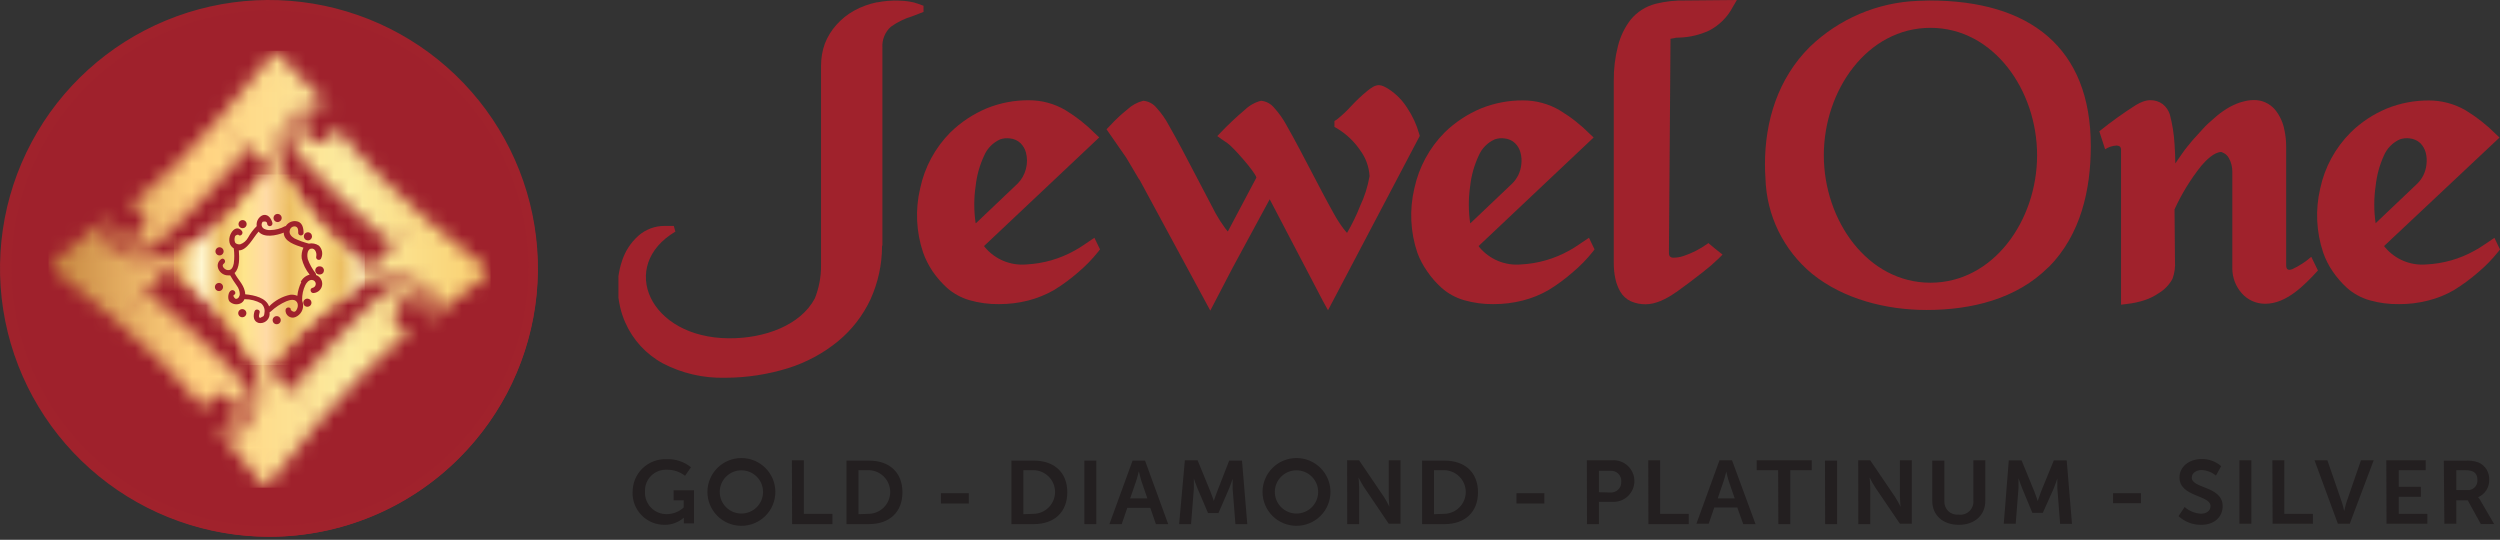 <svg width="176" height="38" viewBox="0 0 176 38" fill="none" xmlns="http://www.w3.org/2000/svg">
<rect x="0" y="0" width="176" height="38" fill="#333333" stroke="none"/>
<path fill-rule="evenodd" clip-rule="evenodd" d="M167.839 17.321C167.858 17.352 167.88 17.38 167.904 17.407C168.256 17.827 168.704 18.157 169.211 18.368C169.717 18.578 170.267 18.664 170.814 18.617C172.009 18.56 173.174 18.226 174.218 17.643C174.44 17.523 174.655 17.39 174.862 17.246L175.607 16.743L176 17.562L175.874 17.723C175.46 18.244 174.994 18.721 174.485 19.15C173.945 19.624 173.366 20.051 172.753 20.426C172.185 20.755 171.573 21.002 170.935 21.159C170.269 21.331 169.584 21.415 168.896 21.41C168.188 21.422 167.482 21.329 166.802 21.134C166.221 20.965 165.684 20.67 165.231 20.27C164.851 19.924 164.513 19.534 164.224 19.11C163.942 18.701 163.717 18.257 163.554 17.788C163.064 16.33 162.991 14.764 163.343 13.267C163.66 11.776 164.404 10.408 165.483 9.329C166.215 8.608 167.08 8.035 168.03 7.641C168.973 7.259 169.983 7.067 171.001 7.073C171.906 7.073 172.796 7.312 173.578 7.766C174.351 8.235 175.065 8.795 175.703 9.434L175.965 9.685L167.839 17.321ZM167.245 15.714L170.19 12.915C170.542 12.564 170.764 12.103 170.819 11.609C170.861 11.318 170.844 11.021 170.769 10.735C170.701 10.485 170.569 10.257 170.386 10.072C170.18 9.886 169.919 9.769 169.641 9.741C169.411 9.712 169.177 9.734 168.957 9.806C168.443 10.035 168.037 10.45 167.819 10.966C167.515 11.64 167.322 12.357 167.245 13.091C167.116 13.961 167.116 14.844 167.245 15.714Z" fill="#A0222C"/>
<path fill-rule="evenodd" clip-rule="evenodd" d="M156.39 10.7C155.862 10.7 155.272 11.318 154.97 11.674C154.219 12.615 153.587 13.644 153.087 14.739L153.118 18.376C153.149 18.798 153.091 19.223 152.946 19.622C152.725 20.036 152.397 20.383 151.995 20.626C151.685 20.84 151.346 21.009 150.988 21.129C150.581 21.262 150.16 21.353 149.734 21.4L149.322 21.45V10.579C149.329 10.488 149.304 10.398 149.251 10.323C149.188 10.276 149.113 10.25 149.035 10.248H148.979C148.701 10.266 148.432 10.356 148.199 10.509L147.791 9.243C148.62 8.576 149.486 7.955 150.384 7.384C150.544 7.288 150.712 7.208 150.887 7.143C151.049 7.085 151.219 7.054 151.391 7.053C151.7 7.049 152.003 7.146 152.252 7.329C152.488 7.515 152.663 7.767 152.755 8.052C152.936 8.734 153.047 9.433 153.087 10.137C153.118 10.594 153.138 11.046 153.143 11.504C153.314 11.242 153.495 11.001 153.676 10.735C153.858 10.469 154.115 10.167 154.351 9.881C154.588 9.605 154.855 9.338 155.086 9.072C155.318 8.806 155.59 8.57 155.887 8.314C156.16 8.067 156.455 7.846 156.768 7.651C157.055 7.474 157.361 7.33 157.679 7.219L157.916 7.153L158.162 7.093C158.328 7.062 158.497 7.045 158.666 7.043C158.953 7.038 159.239 7.098 159.5 7.218C159.761 7.338 159.992 7.515 160.176 7.736C160.509 8.152 160.732 8.644 160.826 9.168C160.908 9.554 160.949 9.948 160.946 10.343V18.647C160.946 18.963 161.062 19.064 161.379 18.948C161.864 18.724 162.313 18.431 162.714 18.079L163.182 19.044C162.255 20.049 160.987 21.385 159.471 21.385C159.162 21.386 158.855 21.322 158.572 21.197C158.289 21.071 158.036 20.887 157.83 20.656C157.396 20.173 157.156 19.547 157.155 18.898V12.076C157.158 11.75 157.076 11.428 156.919 11.142C156.814 10.939 156.633 10.786 156.415 10.715L156.39 10.7Z" fill="#A0222C"/>
<path fill-rule="evenodd" clip-rule="evenodd" d="M144.211 18.808C141.966 21.053 138.789 21.822 135.622 21.822C132.778 21.822 129.762 21.053 127.567 19.27C126.574 18.45 125.769 17.428 125.203 16.272C124.638 15.117 124.327 13.854 124.289 12.569C124.264 12.232 124.254 11.886 124.254 11.564C124.254 8.525 125.165 5.536 127.406 3.305C129.457 1.324 132.17 0.168 135.023 0.06C135.29 0.06 135.562 0.035 135.834 0.035C142.907 0.035 147.192 3.351 147.192 10.283C147.192 13.342 146.497 16.527 144.211 18.823M128.397 10.931C128.397 15.518 131.469 19.903 135.904 19.903C140.339 19.903 143.411 15.518 143.411 10.931C143.411 6.345 140.345 1.959 135.904 1.959C131.463 1.959 128.397 6.345 128.397 10.931Z" fill="#A0222C"/>
<path fill-rule="evenodd" clip-rule="evenodd" d="M69.276 17.321L69.341 17.411C69.694 17.831 70.143 18.16 70.651 18.37C71.158 18.58 71.709 18.665 72.256 18.617C73.449 18.557 74.612 18.223 75.654 17.642C75.876 17.517 76.097 17.386 76.304 17.24L77.044 16.738L77.442 17.557L77.311 17.723C76.897 18.242 76.433 18.72 75.926 19.149C75.386 19.623 74.807 20.05 74.194 20.425C73.624 20.749 73.013 20.996 72.377 21.159C71.709 21.328 71.022 21.412 70.333 21.41C69.625 21.42 68.919 21.325 68.239 21.129C67.656 20.958 67.118 20.661 66.663 20.26C66.284 19.914 65.946 19.526 65.656 19.104C65.379 18.691 65.154 18.246 64.986 17.778C64.497 16.32 64.425 14.754 64.78 13.257C65.096 11.765 65.837 10.396 66.914 9.313C67.651 8.595 68.517 8.023 69.467 7.625C70.408 7.244 71.416 7.051 72.432 7.058C73.339 7.055 74.23 7.296 75.01 7.756C75.781 8.226 76.491 8.787 77.124 9.429L77.386 9.675L69.276 17.321ZM68.707 15.713L71.652 12.915C71.927 12.631 72.124 12.282 72.224 11.9C72.325 11.518 72.325 11.117 72.226 10.735C72.159 10.486 72.027 10.259 71.843 10.077C71.64 9.885 71.377 9.768 71.098 9.745C70.868 9.712 70.633 9.734 70.413 9.811C69.9 10.04 69.494 10.454 69.276 10.971C68.965 11.641 68.766 12.357 68.686 13.091C68.556 13.96 68.556 14.844 68.686 15.713" fill="#A0222C"/>
<path fill-rule="evenodd" clip-rule="evenodd" d="M89.388 14.03L86.775 18.853L85.205 21.867L80.205 12.619V12.649L79.294 11.111L77.899 9.102L78.171 8.821C78.539 8.419 78.938 8.046 79.365 7.706C79.68 7.409 80.067 7.198 80.487 7.093C80.669 7.11 80.846 7.163 81.007 7.249C81.167 7.335 81.309 7.453 81.424 7.595C81.757 7.96 82.043 8.365 82.275 8.801C82.904 9.901 83.488 11.021 84.072 12.141C84.575 13.106 85.079 14.075 85.582 15.025C85.781 15.384 86.003 15.73 86.247 16.06C86.307 16.145 86.373 16.225 86.438 16.301L88.452 12.498C88.331 12.066 86.77 10.308 86.398 10.067C86.272 9.986 86.141 9.901 86.015 9.81L85.698 9.579L85.965 9.298C86.493 8.749 87.049 8.228 87.631 7.736C87.951 7.427 88.344 7.206 88.774 7.093C88.955 7.11 89.131 7.163 89.291 7.249C89.451 7.336 89.592 7.453 89.706 7.595C90.039 7.961 90.326 8.366 90.561 8.801C91.186 9.901 91.77 11.021 92.354 12.141C92.857 13.106 93.361 14.075 93.894 15.025C94.089 15.385 94.31 15.731 94.554 16.06C94.639 16.177 94.732 16.29 94.831 16.396C95.187 15.79 95.495 15.157 95.752 14.502C96.068 13.836 96.291 13.129 96.417 12.402C96.381 11.756 96.159 11.133 95.777 10.609C95.349 9.971 94.785 9.434 94.126 9.037L93.945 8.936V8.519L94.106 8.419C94.468 8.135 94.805 7.821 95.113 7.48C95.48 7.081 95.875 6.71 96.296 6.369C96.413 6.274 96.537 6.188 96.668 6.113C96.791 6.041 96.929 6 97.071 5.993C97.197 5.999 97.321 6.032 97.434 6.088C97.554 6.145 97.67 6.211 97.781 6.284C98.298 6.624 98.736 7.071 99.065 7.595C99.446 8.162 99.733 8.786 99.916 9.444L99.951 9.569L93.492 21.842L93.154 21.229L89.388 14.03Z" fill="#A0222C"/>
<path fill-rule="evenodd" clip-rule="evenodd" d="M117.97 20.586C117.799 20.707 117.618 20.822 117.432 20.928C117.26 21.025 117.084 21.112 116.903 21.189C116.73 21.26 116.551 21.317 116.369 21.36C116.204 21.398 116.035 21.418 115.866 21.42C115.498 21.427 115.134 21.353 114.798 21.204C114.492 21.059 114.237 20.825 114.068 20.531C113.906 20.248 113.789 19.941 113.721 19.622C113.644 19.259 113.607 18.888 113.61 18.517V5.677C113.601 4.852 113.701 4.029 113.907 3.23C114.074 2.563 114.375 1.937 114.793 1.392C115.247 0.838 115.866 0.444 116.561 0.266C117.253 0.094 117.966 0.016 118.68 0.035L122.275 0L121.983 0.502C121.614 1.204 121.04 1.777 120.336 2.145C119.678 2.451 118.964 2.622 118.237 2.647C118.106 2.647 117.98 2.647 117.854 2.688L117.603 2.728C117.595 2.761 117.595 2.795 117.603 2.828L117.492 17.778C117.486 17.863 117.502 17.947 117.537 18.024C117.566 18.062 117.604 18.092 117.647 18.112C117.689 18.132 117.737 18.142 117.784 18.14C118.021 18.142 118.258 18.107 118.484 18.034C119.099 17.833 119.68 17.538 120.206 17.16L120.271 17.11L120.331 17.165C120.613 17.401 120.895 17.637 121.187 17.859L121.268 17.919L121.001 18.19C120.644 18.536 120.267 18.861 119.873 19.165C119.269 19.637 118.645 20.114 118.016 20.561L117.97 20.586Z" fill="#A0222C"/>
<path fill-rule="evenodd" clip-rule="evenodd" d="M104.095 17.321L104.155 17.411C104.508 17.831 104.957 18.16 105.465 18.37C105.972 18.58 106.523 18.665 107.07 18.617C108.263 18.558 109.426 18.224 110.469 17.642C110.692 17.52 110.909 17.386 111.118 17.24L111.863 16.738L112.256 17.557L112.13 17.723C111.716 18.243 111.25 18.721 110.741 19.149C110.202 19.624 109.622 20.051 109.009 20.425C108.439 20.751 107.828 20.998 107.191 21.159C106.525 21.328 105.84 21.412 105.152 21.41C104.444 21.42 103.738 21.325 103.058 21.129C102.475 20.959 101.936 20.662 101.482 20.259C101.101 19.916 100.763 19.529 100.475 19.104C100.187 18.698 99.953 18.255 99.78 17.788C99.289 16.33 99.216 14.764 99.569 13.267C99.888 11.776 100.628 10.407 101.704 9.323C102.44 8.605 103.306 8.033 104.256 7.635C105.199 7.254 106.209 7.061 107.226 7.068C108.133 7.067 109.023 7.308 109.804 7.766C110.578 8.233 111.292 8.793 111.929 9.434L112.191 9.68L104.095 17.321ZM103.521 15.713L106.466 12.915C106.819 12.564 107.041 12.103 107.096 11.609C107.138 11.317 107.119 11.019 107.04 10.735C106.975 10.485 106.843 10.257 106.658 10.077C106.456 9.886 106.195 9.769 105.918 9.745C105.687 9.712 105.452 9.734 105.233 9.811C104.719 10.038 104.311 10.453 104.095 10.971C103.783 11.641 103.582 12.357 103.501 13.091C103.373 13.96 103.373 14.844 103.501 15.713" fill="#A0222C"/>
<path fill-rule="evenodd" clip-rule="evenodd" d="M62.121 17.291V3.351C62.103 3.079 62.147 2.806 62.249 2.553C62.351 2.3 62.508 2.073 62.71 1.889C63.169 1.559 63.679 1.308 64.221 1.145L65.016 0.839V0.407L64.648 0.271C64.449 0.198 64.244 0.144 64.034 0.111C63.796 0.071 63.556 0.049 63.314 0.045C63.051 0.032 62.787 0.037 62.524 0.06C62.267 0.08 62.011 0.116 61.759 0.166H61.713C61.164 0.279 60.634 0.474 60.142 0.743C59.668 1.003 59.242 1.343 58.884 1.748C58.534 2.138 58.258 2.587 58.068 3.074C57.889 3.576 57.799 4.104 57.801 4.637V18.677C57.808 19.477 57.659 20.27 57.363 21.013C56.356 22.897 53.839 23.831 51.322 23.816C45.678 23.786 43.508 18.698 47.546 16.306L47.435 15.904H46.791C46.115 15.902 45.462 16.145 44.953 16.588C44.392 17.086 43.981 17.729 43.765 18.446C43.66 18.774 43.584 19.11 43.538 19.451V20.958C43.569 21.184 43.609 21.41 43.659 21.626C43.743 21.995 43.863 22.355 44.017 22.701C44.557 23.933 45.494 24.95 46.68 25.59C48.013 26.28 49.498 26.626 51 26.594H51.055C52.554 26.591 54.044 26.364 55.475 25.921C56.761 25.519 57.958 24.875 59 24.022C59.972 23.22 60.753 22.211 61.285 21.069C61.816 19.897 62.092 18.627 62.096 17.341V17.296L62.121 17.291Z" fill="#A0222C"/>
<path fill-rule="evenodd" clip-rule="evenodd" d="M44.532 34.632C44.521 34.934 44.572 35.236 44.681 35.518C44.79 35.8 44.956 36.057 45.167 36.274C45.379 36.49 45.633 36.662 45.913 36.778C46.193 36.894 46.494 36.951 46.797 36.948C47.292 36.951 47.77 36.772 48.142 36.445C48.142 36.445 48.142 36.541 48.142 36.631V36.847H48.856V34.516H47.422V35.225H48.132V35.727C47.816 36.019 47.404 36.185 46.974 36.194C46.764 36.202 46.554 36.166 46.359 36.089C46.164 36.012 45.987 35.895 45.839 35.745C45.692 35.596 45.578 35.417 45.503 35.221C45.429 35.025 45.396 34.816 45.408 34.607C45.398 34.398 45.432 34.19 45.509 33.996C45.586 33.802 45.703 33.627 45.853 33.481C46.003 33.336 46.183 33.224 46.379 33.153C46.576 33.082 46.785 33.054 46.994 33.07C47.441 33.071 47.875 33.221 48.227 33.497L48.645 32.894C48.158 32.501 47.544 32.299 46.918 32.326C46.608 32.315 46.299 32.366 46.01 32.477C45.72 32.588 45.456 32.756 45.234 32.971C45.011 33.187 44.835 33.445 44.715 33.73C44.595 34.016 44.535 34.322 44.537 34.632M49.803 34.632C49.803 35.265 50.055 35.872 50.503 36.319C50.952 36.767 51.56 37.018 52.194 37.018C52.829 37.018 53.437 36.767 53.885 36.319C54.334 35.872 54.586 35.265 54.586 34.632C54.586 33.999 54.334 33.392 53.885 32.945C53.437 32.497 52.829 32.246 52.194 32.246C51.56 32.246 50.952 32.497 50.503 32.945C50.055 33.392 49.803 33.999 49.803 34.632ZM50.669 34.632C50.669 34.228 50.83 33.841 51.116 33.556C51.402 33.27 51.79 33.11 52.194 33.11C52.599 33.11 52.987 33.27 53.273 33.556C53.559 33.841 53.72 34.228 53.72 34.632C53.72 35.036 53.559 35.423 53.273 35.708C52.987 35.994 52.599 36.154 52.194 36.154C51.79 36.154 51.402 35.994 51.116 35.708C50.83 35.423 50.669 35.036 50.669 34.632ZM55.764 36.898H58.603V36.174H56.59V32.401H55.749L55.764 36.898ZM59.595 36.898H61.176C62.601 36.898 63.532 36.069 63.532 34.657C63.532 33.245 62.601 32.427 61.176 32.427H59.595V36.898ZM60.436 36.199V33.1H61.131C61.539 33.1 61.931 33.262 62.22 33.55C62.509 33.838 62.671 34.229 62.671 34.637C62.671 35.045 62.509 35.436 62.22 35.724C61.931 36.012 61.539 36.174 61.131 36.174L60.436 36.199ZM66.241 35.451H68.204V34.722H66.241V35.451ZM71.205 36.898H72.781C74.206 36.898 75.137 36.069 75.137 34.657C75.137 33.245 74.206 32.427 72.781 32.427H71.205V36.898ZM72.046 36.199V33.1H72.736C73.144 33.1 73.536 33.262 73.825 33.55C74.114 33.838 74.276 34.229 74.276 34.637C74.276 35.045 74.114 35.436 73.825 35.724C73.536 36.012 73.144 36.174 72.736 36.174L72.046 36.199ZM76.34 36.898H77.181V32.427H76.34V36.898ZM81.375 36.898H82.241L80.61 32.427H79.734L78.103 36.898H78.969L79.361 35.752H80.982L81.375 36.898ZM80.182 33.2C80.182 33.2 80.282 33.642 80.363 33.893L80.776 35.089H79.563L79.975 33.893C80.066 33.642 80.167 33.2 80.167 33.2H80.182ZM83.011 36.898H83.852L84.048 34.386C84.048 34.094 84.048 33.688 84.048 33.688C84.048 33.688 84.194 34.13 84.305 34.386L85.045 36.119H85.78L86.531 34.386C86.641 34.13 86.777 33.697 86.777 33.697C86.777 33.697 86.777 34.094 86.777 34.386L86.974 36.898H87.809L87.437 32.427H86.535L85.685 34.612C85.579 34.878 85.453 35.265 85.453 35.265C85.453 35.265 85.322 34.878 85.216 34.612L84.31 32.401H83.414L83.011 36.898ZM88.882 34.632C88.882 35.265 89.134 35.872 89.582 36.319C90.031 36.767 90.639 37.018 91.273 37.018C91.907 37.018 92.516 36.767 92.964 36.319C93.413 35.872 93.665 35.265 93.665 34.632C93.665 33.999 93.413 33.392 92.964 32.945C92.516 32.497 91.907 32.246 91.273 32.246C90.639 32.246 90.031 32.497 89.582 32.945C89.134 33.392 88.882 33.999 88.882 34.632ZM89.748 34.632C89.748 34.228 89.908 33.841 90.194 33.556C90.481 33.27 90.868 33.11 91.273 33.11C91.678 33.11 92.066 33.27 92.352 33.556C92.638 33.841 92.799 34.228 92.799 34.632C92.799 35.036 92.638 35.423 92.352 35.708C92.066 35.994 91.678 36.154 91.273 36.154C90.868 36.154 90.481 35.994 90.194 35.708C89.908 35.423 89.748 35.036 89.748 34.632ZM94.843 36.898H95.683V34.295C95.683 34.034 95.638 33.607 95.638 33.607C95.754 33.844 95.883 34.074 96.026 34.295L97.768 36.872H98.598V32.401H97.768V34.983C97.768 35.25 97.813 35.677 97.813 35.677C97.7 35.438 97.572 35.206 97.43 34.983L95.678 32.401H94.838L94.843 36.898ZM100.114 36.898H101.695C103.12 36.898 104.051 36.069 104.051 34.657C104.051 33.245 103.12 32.427 101.695 32.427H100.114V36.898ZM100.955 36.199V33.1H101.649C102.058 33.1 102.45 33.262 102.739 33.55C103.028 33.838 103.19 34.229 103.19 34.637C103.19 35.045 103.028 35.436 102.739 35.724C102.45 36.012 102.058 36.174 101.649 36.174L100.955 36.199ZM106.76 35.451H108.723V34.722H106.76V35.451ZM111.724 36.898H112.564V35.33H113.506C113.706 35.342 113.906 35.313 114.094 35.244C114.283 35.176 114.455 35.07 114.601 34.933C114.746 34.796 114.862 34.63 114.942 34.447C115.021 34.263 115.062 34.066 115.062 33.866C115.062 33.666 115.021 33.468 114.942 33.285C114.862 33.101 114.746 32.936 114.601 32.799C114.455 32.661 114.283 32.556 114.094 32.487C113.906 32.419 113.706 32.39 113.506 32.401H111.714L111.724 36.898ZM112.564 34.652V33.145H113.375C113.477 33.137 113.58 33.151 113.676 33.186C113.772 33.221 113.859 33.276 113.931 33.349C114.004 33.421 114.059 33.508 114.094 33.604C114.13 33.699 114.144 33.802 114.135 33.904C114.143 34.007 114.128 34.111 114.092 34.208C114.055 34.305 113.998 34.393 113.925 34.466C113.851 34.539 113.762 34.595 113.665 34.63C113.567 34.666 113.463 34.68 113.36 34.672L112.564 34.652ZM116.048 36.898H118.888V36.174H116.874V32.401H116.038L116.048 36.898ZM122.724 36.898H123.59L121.934 32.401H121.053L119.427 36.872H120.293L120.685 35.727H122.306L122.724 36.898ZM121.531 33.2C121.531 33.2 121.627 33.642 121.712 33.893L122.125 35.089H120.927L121.335 33.893C121.425 33.642 121.531 33.2 121.531 33.2ZM125.196 36.898H126.037V33.1H127.547V32.401H123.671V33.1H125.181L125.196 36.898ZM128.489 36.898H129.33V32.427H128.479L128.489 36.898ZM130.825 36.898H131.666V34.295C131.666 34.034 131.62 33.607 131.62 33.607C131.734 33.844 131.862 34.074 132.003 34.295L133.755 36.872H134.591V32.401H133.755V34.983C133.755 35.25 133.8 35.677 133.8 35.677C133.685 35.438 133.556 35.207 133.413 34.983L131.661 32.401H130.82L130.825 36.898ZM136.031 35.265C136.031 36.27 136.781 36.948 137.899 36.948C139.016 36.948 139.766 36.27 139.766 35.265V32.401H138.926V35.26C138.935 35.395 138.914 35.531 138.865 35.658C138.815 35.784 138.737 35.898 138.638 35.991C138.539 36.083 138.42 36.153 138.29 36.194C138.161 36.236 138.023 36.248 137.889 36.229C137.759 36.243 137.627 36.229 137.503 36.188C137.379 36.146 137.265 36.078 137.17 35.989C137.074 35.9 136.999 35.792 136.949 35.671C136.9 35.55 136.877 35.42 136.882 35.29V32.427H136.031V35.265ZM141.065 36.872H141.906L142.103 34.361C142.103 34.069 142.103 33.662 142.103 33.662C142.103 33.662 142.244 34.104 142.354 34.361L143.079 36.104H143.814L144.59 34.371C144.7 34.114 144.836 33.682 144.836 33.682C144.836 33.682 144.836 34.079 144.836 34.371L145.033 36.882H145.868L145.496 32.411H144.59L143.683 34.622C143.583 34.888 143.457 35.275 143.457 35.275C143.457 35.275 143.331 34.888 143.225 34.622L142.319 32.411H141.418L141.065 36.872ZM148.758 35.426H150.722V34.722H148.758V35.426ZM153.37 36.335C153.802 36.738 154.374 36.958 154.966 36.948C155.933 36.948 156.476 36.35 156.476 35.637C156.476 34.21 154.301 34.406 154.301 33.627C154.301 33.311 154.609 33.09 154.996 33.09C155.365 33.108 155.719 33.246 156.003 33.481L156.371 32.818C155.991 32.484 155.498 32.304 154.991 32.316C154.1 32.316 153.435 32.869 153.435 33.612C153.435 34.989 155.62 34.848 155.62 35.621C155.62 35.988 155.303 36.164 154.951 36.164C154.524 36.143 154.117 35.976 153.798 35.692L153.37 36.335ZM157.654 36.872H158.495V32.401H157.654V36.872ZM159.991 36.872H162.83V36.174H160.816V32.401H159.975L159.991 36.872ZM164.587 36.872H165.423L167.109 32.401H166.213L165.206 35.315C165.116 35.576 165.04 35.973 165.03 35.973C165.03 35.973 164.945 35.576 164.854 35.315L163.847 32.401H162.941L164.587 36.872ZM168.011 36.872H170.885V36.174H168.872V34.974H170.432V34.27H168.872V33.1H170.77V32.401H167.996L168.011 36.872ZM172.084 36.872H172.924V35.225H173.73L174.651 36.892H175.588L174.616 35.225C174.573 35.145 174.52 35.071 174.46 35.004C174.698 34.901 174.9 34.729 175.039 34.511C175.178 34.292 175.249 34.037 175.24 33.778C175.254 33.522 175.189 33.268 175.054 33.05C174.919 32.832 174.72 32.66 174.485 32.557C174.187 32.45 173.87 32.408 173.554 32.432H172.043L172.084 36.872ZM172.924 34.501V33.1H173.564C174.218 33.1 174.41 33.366 174.41 33.793C174.417 33.889 174.403 33.986 174.368 34.077C174.334 34.168 174.28 34.249 174.21 34.317C174.141 34.385 174.057 34.436 173.965 34.468C173.874 34.5 173.776 34.511 173.68 34.501H172.924Z" fill="#231F20"/>
<path fill-rule="evenodd" clip-rule="evenodd" d="M18.979 37.787C13.977 37.774 9.182 35.786 5.644 32.257C2.106 28.728 0.11 23.946 0.094 18.954C0.109 13.962 2.103 9.178 5.64 5.648C9.177 2.117 13.971 0.127 18.974 0.111C23.977 0.127 28.771 2.117 32.309 5.648C35.846 9.178 37.84 13.962 37.854 18.954C37.838 23.944 35.844 28.725 32.308 32.253C28.772 35.782 23.98 37.771 18.979 37.787Z" fill="#9F212C"/>
<path fill-rule="evenodd" clip-rule="evenodd" d="M18.98 37.787C14.597 37.797 10.346 36.29 6.952 33.522C3.558 30.754 1.232 26.897 0.37 22.609C-0.492 18.321 0.163 13.868 2.225 10.008C4.286 6.148 7.626 3.122 11.674 1.445C15.722 -0.233 20.227 -0.457 24.422 0.811C28.617 2.078 32.242 4.758 34.678 8.394C37.113 12.03 38.209 16.397 37.779 20.749C37.348 25.102 35.418 29.17 32.316 32.261C30.567 34.011 28.488 35.401 26.2 36.349C23.911 37.297 21.458 37.786 18.98 37.787ZM18.98 37.043C23.192 37.049 27.276 35.596 30.535 32.932C33.794 30.269 36.025 26.559 36.849 22.437C37.672 18.315 37.037 14.035 35.051 10.329C33.064 6.622 29.851 3.718 25.958 2.111C22.065 0.505 17.734 0.296 13.704 1.521C9.674 2.745 6.195 5.327 3.86 8.826C1.525 12.324 0.479 16.523 0.901 20.705C1.323 24.887 3.185 28.794 6.172 31.759C7.853 33.438 9.849 34.77 12.047 35.678C14.245 36.585 16.601 37.051 18.98 37.048" fill="#A0222C"/>
<mask id="mask0_760_823" style="mask-type:luminance" maskUnits="userSpaceOnUse" x="3" y="3" width="32" height="32">
<path d="M9.062 14.418C9.297 14.422 9.525 14.497 9.718 14.631C9.911 14.765 10.06 14.953 10.147 15.171C10.233 15.389 10.253 15.628 10.204 15.857C10.154 16.087 10.038 16.296 9.87 16.46C9.702 16.624 9.488 16.735 9.257 16.778C9.026 16.821 8.788 16.796 8.571 16.704C8.355 16.612 8.17 16.459 8.041 16.263C7.911 16.067 7.843 15.838 7.844 15.603C7.844 15.383 7.905 15.168 8.02 14.98C7.911 15.028 7.796 15.059 7.678 15.071C7.174 18.185 10.311 17.582 10.311 17.582C11.459 17.296 17.359 10.61 17.359 10.61L16.906 10.203C16.211 9.59 16.629 9.63 16.629 9.63L19.65 12.333L18.723 12.283C15.798 16.372 13.135 17.663 12.053 18.04C7.018 19.145 7.018 15.819 7.018 15.819L3.418 18.698C10.552 24.223 13.306 27.328 14.368 28.895C14.371 28.661 14.444 28.432 14.576 28.238C14.709 28.045 14.896 27.895 15.114 27.807C15.332 27.719 15.571 27.697 15.802 27.744C16.032 27.791 16.243 27.905 16.409 28.072C16.574 28.239 16.687 28.45 16.732 28.68C16.778 28.911 16.754 29.149 16.664 29.366C16.574 29.583 16.422 29.768 16.227 29.899C16.032 30.03 15.802 30.1 15.567 30.101C15.347 30.102 15.131 30.043 14.942 29.93C14.993 30.036 15.024 30.15 15.033 30.267C18.16 30.734 17.52 27.624 17.52 27.624C17.223 26.479 10.472 20.627 10.472 20.627L10.064 21.084C9.45 21.787 9.49 21.365 9.49 21.365L12.259 18.411V18.346L12.476 18.391V19.29C16.1 22.063 17.51 24.51 18.014 25.695C19.136 30.754 15.793 30.754 15.793 30.754L18.658 34.361C24.221 27.238 27.328 24.47 28.898 23.41C28.663 23.407 28.434 23.334 28.24 23.202C28.046 23.07 27.895 22.883 27.807 22.666C27.719 22.448 27.697 22.209 27.745 21.98C27.792 21.75 27.906 21.539 28.073 21.374C28.24 21.209 28.452 21.096 28.683 21.051C28.914 21.006 29.153 21.029 29.37 21.119C29.587 21.209 29.773 21.361 29.904 21.555C30.035 21.75 30.106 21.979 30.107 22.214C30.11 22.432 30.051 22.647 29.936 22.832C30.044 22.784 30.16 22.753 30.278 22.741C30.746 19.627 27.63 20.265 27.63 20.265C26.477 20.561 20.616 27.298 20.616 27.298L21.07 27.705C21.774 28.312 21.352 28.277 21.352 28.277L18.723 25.821L18.577 25.319L19.081 25.625C21.452 22.34 25.223 20.044 25.681 19.778L25.727 19.747C30.963 18.572 30.902 21.973 30.902 21.973L34.537 19.145C27.443 13.559 24.72 10.439 23.667 8.862C23.663 9.096 23.588 9.324 23.454 9.517C23.32 9.709 23.131 9.858 22.913 9.944C22.694 10.03 22.454 10.05 22.224 10.001C21.995 9.951 21.784 9.836 21.62 9.668C21.456 9.5 21.345 9.287 21.302 9.056C21.258 8.826 21.284 8.588 21.376 8.372C21.468 8.156 21.621 7.972 21.818 7.842C22.014 7.713 22.244 7.645 22.479 7.646C22.73 7.639 22.978 7.693 23.204 7.802C23.168 7.68 23.102 7.57 23.013 7.48C19.892 6.978 20.496 10.107 20.496 10.107C20.783 11.253 27.484 17.14 27.484 17.14L27.892 16.693C28.506 15.995 28.465 16.412 28.465 16.412L25.676 19.346L25.601 18.607C23.25 17.012 21.325 14.869 19.992 12.363C18.331 7.656 22.655 7.023 22.655 7.023L19.388 3.572C13.769 10.66 10.668 13.368 9.062 14.418Z" fill="white"/>
</mask>
<g mask="url(#mask0_760_823)">
<path d="M34.537 3.572H3.418V34.336H34.537V3.572Z" fill="url(#paint0_linear_760_823)"/>
</g>
<mask id="mask1_760_823" style="mask-type:luminance" maskUnits="userSpaceOnUse" x="12" y="12" width="14" height="14">
<path d="M12.239 17.969C12.371 18.16 12.461 18.376 12.503 18.604C12.546 18.831 12.54 19.065 12.486 19.291C12.486 19.291 16.423 22.149 18.024 25.695C18.024 25.695 18.16 25.002 19.091 25.645C20.891 23.292 23.129 21.307 25.681 19.798L25.611 18.637C23.285 16.999 21.363 14.853 19.992 12.363L19.66 12.323L18.723 12.283C18.723 12.283 15.829 16.593 12.229 17.969" fill="white"/>
</mask>
<g mask="url(#mask1_760_823)">
<path d="M25.677 12.283H12.24V25.695H25.677V12.283Z" fill="url(#paint1_linear_760_823)"/>
</g>
<path d="M22.247 19.361C22.253 19.319 22.244 19.276 22.221 19.24C21.982 18.938 21.794 18.598 21.663 18.236C21.617 18.04 21.597 17.573 21.889 17.507C22.181 17.442 22.322 17.814 22.262 18.06C22.201 18.306 22.564 18.391 22.619 18.16C22.683 18.015 22.7 17.854 22.67 17.699C22.639 17.544 22.562 17.401 22.448 17.291C22.346 17.222 22.231 17.174 22.11 17.15C21.989 17.126 21.864 17.126 21.743 17.151C21.397 17.062 21.06 16.941 20.736 16.789C20.525 16.663 20.323 16.467 20.404 16.206C20.422 16.119 20.474 16.042 20.549 15.993C20.623 15.944 20.714 15.927 20.802 15.945C21.008 16.005 20.998 16.236 20.993 16.417C21 16.462 21.023 16.502 21.058 16.532C21.093 16.561 21.137 16.577 21.182 16.577C21.227 16.577 21.271 16.561 21.306 16.532C21.34 16.502 21.363 16.462 21.371 16.417C21.371 16.025 21.28 15.613 20.832 15.568C20.692 15.554 20.55 15.579 20.424 15.641C20.297 15.704 20.191 15.8 20.117 15.92H20.072C19.752 16.098 19.391 16.193 19.025 16.196C18.877 16.206 18.729 16.176 18.597 16.111C18.553 16.088 18.514 16.056 18.484 16.017C18.455 15.978 18.434 15.932 18.424 15.884C18.415 15.835 18.416 15.786 18.428 15.738C18.441 15.69 18.464 15.646 18.496 15.608C18.702 15.568 18.808 15.608 18.813 15.784C18.826 15.832 18.858 15.873 18.902 15.897C18.923 15.909 18.947 15.917 18.971 15.92C18.996 15.923 19.021 15.921 19.045 15.915C19.069 15.908 19.091 15.897 19.11 15.882C19.13 15.867 19.146 15.848 19.158 15.826C19.17 15.805 19.178 15.781 19.181 15.757C19.184 15.732 19.182 15.707 19.176 15.684C19.09 15.352 18.818 14.99 18.43 15.181C18.303 15.254 18.201 15.363 18.137 15.495C18.073 15.627 18.051 15.775 18.073 15.92C17.831 16.158 17.625 16.43 17.464 16.729C17.346 16.946 17.153 17.112 16.92 17.196C16.858 17.208 16.795 17.206 16.734 17.19C16.673 17.175 16.616 17.146 16.568 17.105C16.507 16.986 16.493 16.848 16.527 16.718C16.527 16.608 16.618 16.538 16.764 16.517C16.915 16.703 17.177 16.442 17.026 16.256C16.497 15.598 15.752 16.939 16.376 17.427L16.457 17.487C16.505 17.839 16.505 18.195 16.457 18.547C16.412 18.773 16.316 19.049 16.034 19.014C15.858 19.014 15.53 18.728 15.752 18.567C15.974 18.406 15.752 18.1 15.566 18.246C15.027 18.648 15.48 19.411 16.069 19.386H16.205C16.344 19.633 16.497 19.871 16.663 20.099C16.798 20.274 16.874 20.487 16.88 20.707C16.88 20.838 16.779 21.064 16.593 21.034C16.538 21.034 16.356 20.813 16.472 20.762C16.689 20.667 16.502 20.345 16.281 20.441C16.059 20.536 16.004 21.009 16.145 21.209C16.25 21.32 16.39 21.392 16.541 21.415C16.692 21.438 16.847 21.41 16.98 21.335C17.084 21.272 17.164 21.177 17.207 21.064H17.237C17.639 21.062 18.035 21.164 18.385 21.36C18.479 21.44 18.55 21.544 18.591 21.661C18.631 21.777 18.64 21.902 18.617 22.023C18.618 22.104 18.597 22.184 18.556 22.254L18.315 22.38C18.169 22.355 18.254 22.094 18.274 22.018C18.35 21.792 17.987 21.692 17.917 21.923C17.816 22.244 17.826 22.631 18.214 22.737C18.303 22.753 18.394 22.751 18.482 22.73C18.57 22.709 18.652 22.671 18.724 22.616C18.796 22.562 18.856 22.493 18.9 22.414C18.944 22.336 18.971 22.249 18.979 22.159C18.979 22.099 18.979 22.038 18.979 21.983C19.008 21.974 19.033 21.958 19.055 21.938C19.378 21.632 19.753 21.385 20.162 21.209C20.414 21.104 20.832 20.994 20.953 21.38C20.983 21.513 20.964 21.653 20.897 21.772C20.802 21.988 20.661 22.003 20.474 21.822C20.5 21.586 20.127 21.586 20.102 21.822C20.096 21.907 20.111 21.992 20.147 22.07C20.183 22.147 20.238 22.214 20.307 22.264C20.376 22.314 20.457 22.346 20.542 22.357C20.626 22.368 20.712 22.356 20.792 22.325C20.973 22.251 21.125 22.12 21.223 21.95C21.32 21.781 21.358 21.584 21.33 21.39C21.321 21.317 21.301 21.246 21.27 21.179C21.278 21.151 21.278 21.122 21.27 21.094C21.264 20.747 21.338 20.403 21.486 20.089C21.572 19.913 21.728 19.707 21.945 19.707C22.015 19.707 22.083 19.733 22.135 19.779C22.188 19.826 22.221 19.891 22.228 19.961C22.235 20.031 22.215 20.101 22.173 20.157C22.131 20.213 22.069 20.252 22 20.265C21.763 20.315 21.864 20.677 22.101 20.627C22.248 20.611 22.387 20.546 22.492 20.441C22.598 20.337 22.664 20.199 22.681 20.052C22.698 19.905 22.665 19.756 22.585 19.63C22.506 19.505 22.387 19.41 22.247 19.361ZM21.21 19.863C21.06 20.165 20.966 20.492 20.933 20.828C20.775 20.757 20.601 20.731 20.429 20.752C19.864 20.873 19.348 21.158 18.944 21.571C18.727 20.968 17.937 20.782 17.262 20.717C17.263 20.639 17.253 20.561 17.232 20.486C17.116 19.984 16.729 19.662 16.512 19.22C16.88 18.884 16.855 18.15 16.814 17.628C17.403 17.628 17.821 16.729 18.204 16.306C18.576 16.759 19.432 16.593 19.976 16.377C19.976 17.01 20.792 17.251 21.361 17.437C21.251 17.674 21.21 17.936 21.24 18.195C21.339 18.612 21.53 19.002 21.799 19.336C21.665 19.37 21.54 19.433 21.432 19.52C21.325 19.606 21.237 19.715 21.174 19.838" fill="#9F212C"/>
<path d="M21.965 16.638C21.965 16.695 21.948 16.75 21.916 16.797C21.885 16.844 21.84 16.881 21.788 16.903C21.735 16.924 21.677 16.93 21.622 16.919C21.566 16.908 21.515 16.881 21.475 16.841C21.435 16.801 21.407 16.75 21.396 16.694C21.385 16.639 21.391 16.581 21.413 16.529C21.434 16.476 21.471 16.431 21.518 16.4C21.566 16.369 21.621 16.352 21.678 16.352C21.753 16.353 21.826 16.384 21.879 16.437C21.933 16.491 21.963 16.563 21.965 16.638Z" fill="#9F212C"/>
<path d="M22.806 19.034C22.806 19.072 22.799 19.109 22.785 19.145C22.771 19.18 22.75 19.211 22.723 19.238C22.696 19.265 22.665 19.286 22.629 19.3C22.594 19.314 22.557 19.321 22.519 19.32C22.478 19.326 22.437 19.323 22.398 19.311C22.359 19.299 22.323 19.279 22.292 19.252C22.261 19.225 22.236 19.192 22.22 19.155C22.203 19.118 22.194 19.077 22.194 19.037C22.194 18.996 22.203 18.956 22.22 18.918C22.236 18.881 22.261 18.848 22.292 18.821C22.323 18.794 22.359 18.774 22.398 18.762C22.437 18.751 22.478 18.747 22.519 18.753C22.556 18.752 22.593 18.759 22.628 18.773C22.663 18.787 22.695 18.807 22.721 18.833C22.748 18.86 22.769 18.891 22.784 18.925C22.798 18.96 22.806 18.997 22.806 19.034Z" fill="#9F212C"/>
<path d="M21.926 21.31C21.926 21.386 21.896 21.459 21.842 21.512C21.788 21.566 21.715 21.596 21.639 21.596C21.601 21.597 21.564 21.59 21.529 21.576C21.494 21.562 21.462 21.541 21.435 21.514C21.408 21.487 21.387 21.455 21.373 21.42C21.359 21.385 21.352 21.348 21.352 21.31C21.352 21.234 21.383 21.161 21.436 21.107C21.49 21.054 21.563 21.023 21.639 21.023C21.715 21.025 21.787 21.055 21.841 21.109C21.894 21.162 21.925 21.234 21.926 21.31Z" fill="#9F212C"/>
<path d="M19.766 22.541C19.766 22.597 19.749 22.653 19.718 22.7C19.686 22.747 19.641 22.784 19.589 22.805C19.537 22.827 19.479 22.832 19.423 22.822C19.367 22.81 19.316 22.783 19.276 22.743C19.236 22.703 19.209 22.652 19.198 22.596C19.187 22.541 19.192 22.483 19.214 22.431C19.236 22.379 19.273 22.334 19.32 22.302C19.367 22.271 19.422 22.254 19.479 22.254C19.555 22.254 19.628 22.284 19.682 22.338C19.736 22.392 19.766 22.465 19.766 22.541Z" fill="#9F212C"/>
<path d="M17.345 22.048C17.345 22.124 17.314 22.197 17.26 22.251C17.207 22.304 17.134 22.334 17.058 22.334C16.981 22.334 16.908 22.304 16.855 22.251C16.801 22.197 16.77 22.124 16.77 22.048C16.77 21.972 16.801 21.899 16.855 21.846C16.908 21.792 16.981 21.762 17.058 21.762C17.134 21.762 17.207 21.792 17.26 21.846C17.314 21.899 17.345 21.972 17.345 22.048Z" fill="#9F212C"/>
<path d="M15.703 20.204C15.703 20.261 15.686 20.317 15.654 20.364C15.622 20.411 15.577 20.448 15.524 20.47C15.472 20.491 15.414 20.496 15.358 20.485C15.302 20.473 15.251 20.446 15.211 20.405C15.171 20.365 15.144 20.313 15.134 20.257C15.123 20.201 15.13 20.144 15.152 20.091C15.175 20.039 15.212 19.995 15.26 19.964C15.308 19.933 15.364 19.917 15.421 19.918C15.496 19.919 15.568 19.95 15.62 20.004C15.673 20.057 15.703 20.129 15.703 20.204Z" fill="#9F212C"/>
<path d="M15.743 17.693C15.743 17.769 15.713 17.841 15.659 17.895C15.605 17.949 15.532 17.979 15.456 17.979C15.418 17.98 15.38 17.973 15.345 17.959C15.31 17.945 15.278 17.923 15.252 17.897C15.225 17.87 15.204 17.838 15.189 17.803C15.175 17.768 15.168 17.73 15.169 17.693C15.169 17.617 15.199 17.544 15.253 17.49C15.307 17.436 15.38 17.406 15.456 17.406C15.532 17.408 15.604 17.438 15.658 17.492C15.711 17.545 15.742 17.617 15.743 17.693Z" fill="#9F212C"/>
<path d="M17.364 15.779C17.364 15.836 17.348 15.891 17.316 15.938C17.285 15.985 17.24 16.022 17.187 16.044C17.135 16.065 17.077 16.071 17.021 16.06C16.966 16.049 16.915 16.021 16.875 15.982C16.834 15.941 16.807 15.89 16.796 15.835C16.785 15.779 16.791 15.722 16.812 15.669C16.834 15.617 16.871 15.572 16.918 15.541C16.965 15.509 17.021 15.493 17.078 15.493C17.154 15.493 17.227 15.523 17.28 15.576C17.334 15.63 17.364 15.703 17.364 15.779Z" fill="#9F212C"/>
<path d="M19.831 15.347C19.83 15.422 19.799 15.495 19.746 15.548C19.692 15.601 19.62 15.632 19.544 15.633C19.468 15.633 19.395 15.603 19.341 15.549C19.287 15.496 19.257 15.423 19.257 15.347C19.256 15.309 19.263 15.272 19.278 15.237C19.292 15.201 19.313 15.17 19.34 15.143C19.366 15.116 19.398 15.095 19.433 15.081C19.469 15.067 19.506 15.06 19.544 15.061C19.62 15.061 19.693 15.091 19.747 15.145C19.801 15.198 19.831 15.271 19.831 15.347Z" fill="#9F212C"/>
<defs>
<linearGradient id="paint0_linear_760_823" x1="3.564" y1="19.793" x2="34.682" y2="19.793" gradientUnits="userSpaceOnUse">
<stop stop-color="#C4843E"/>
<stop offset="0.18" stop-color="#E7B164"/>
<stop offset="0.32" stop-color="#FFD17F"/>
<stop offset="0.68" stop-color="#FCEB9E"/>
<stop offset="1" stop-color="#F9CE6E"/>
</linearGradient>
<linearGradient id="paint1_linear_760_823" x1="12.447" y1="20.107" x2="25.884" y2="20.107" gradientUnits="userSpaceOnUse">
<stop stop-color="#ECBE62"/>
<stop offset="0.13" stop-color="#FFF7D1"/>
<stop offset="0.23" stop-color="#ECBE62"/>
<stop offset="0.35" stop-color="#FEE58B"/>
<stop offset="0.47" stop-color="#FFDAA6"/>
<stop offset="0.59" stop-color="#ECBE62"/>
<stop offset="0.73" stop-color="#FEE58B"/>
<stop offset="0.86" stop-color="#ECBE62"/>
<stop offset="1" stop-color="#FFF7D1"/>
</linearGradient>
</defs>
</svg>
